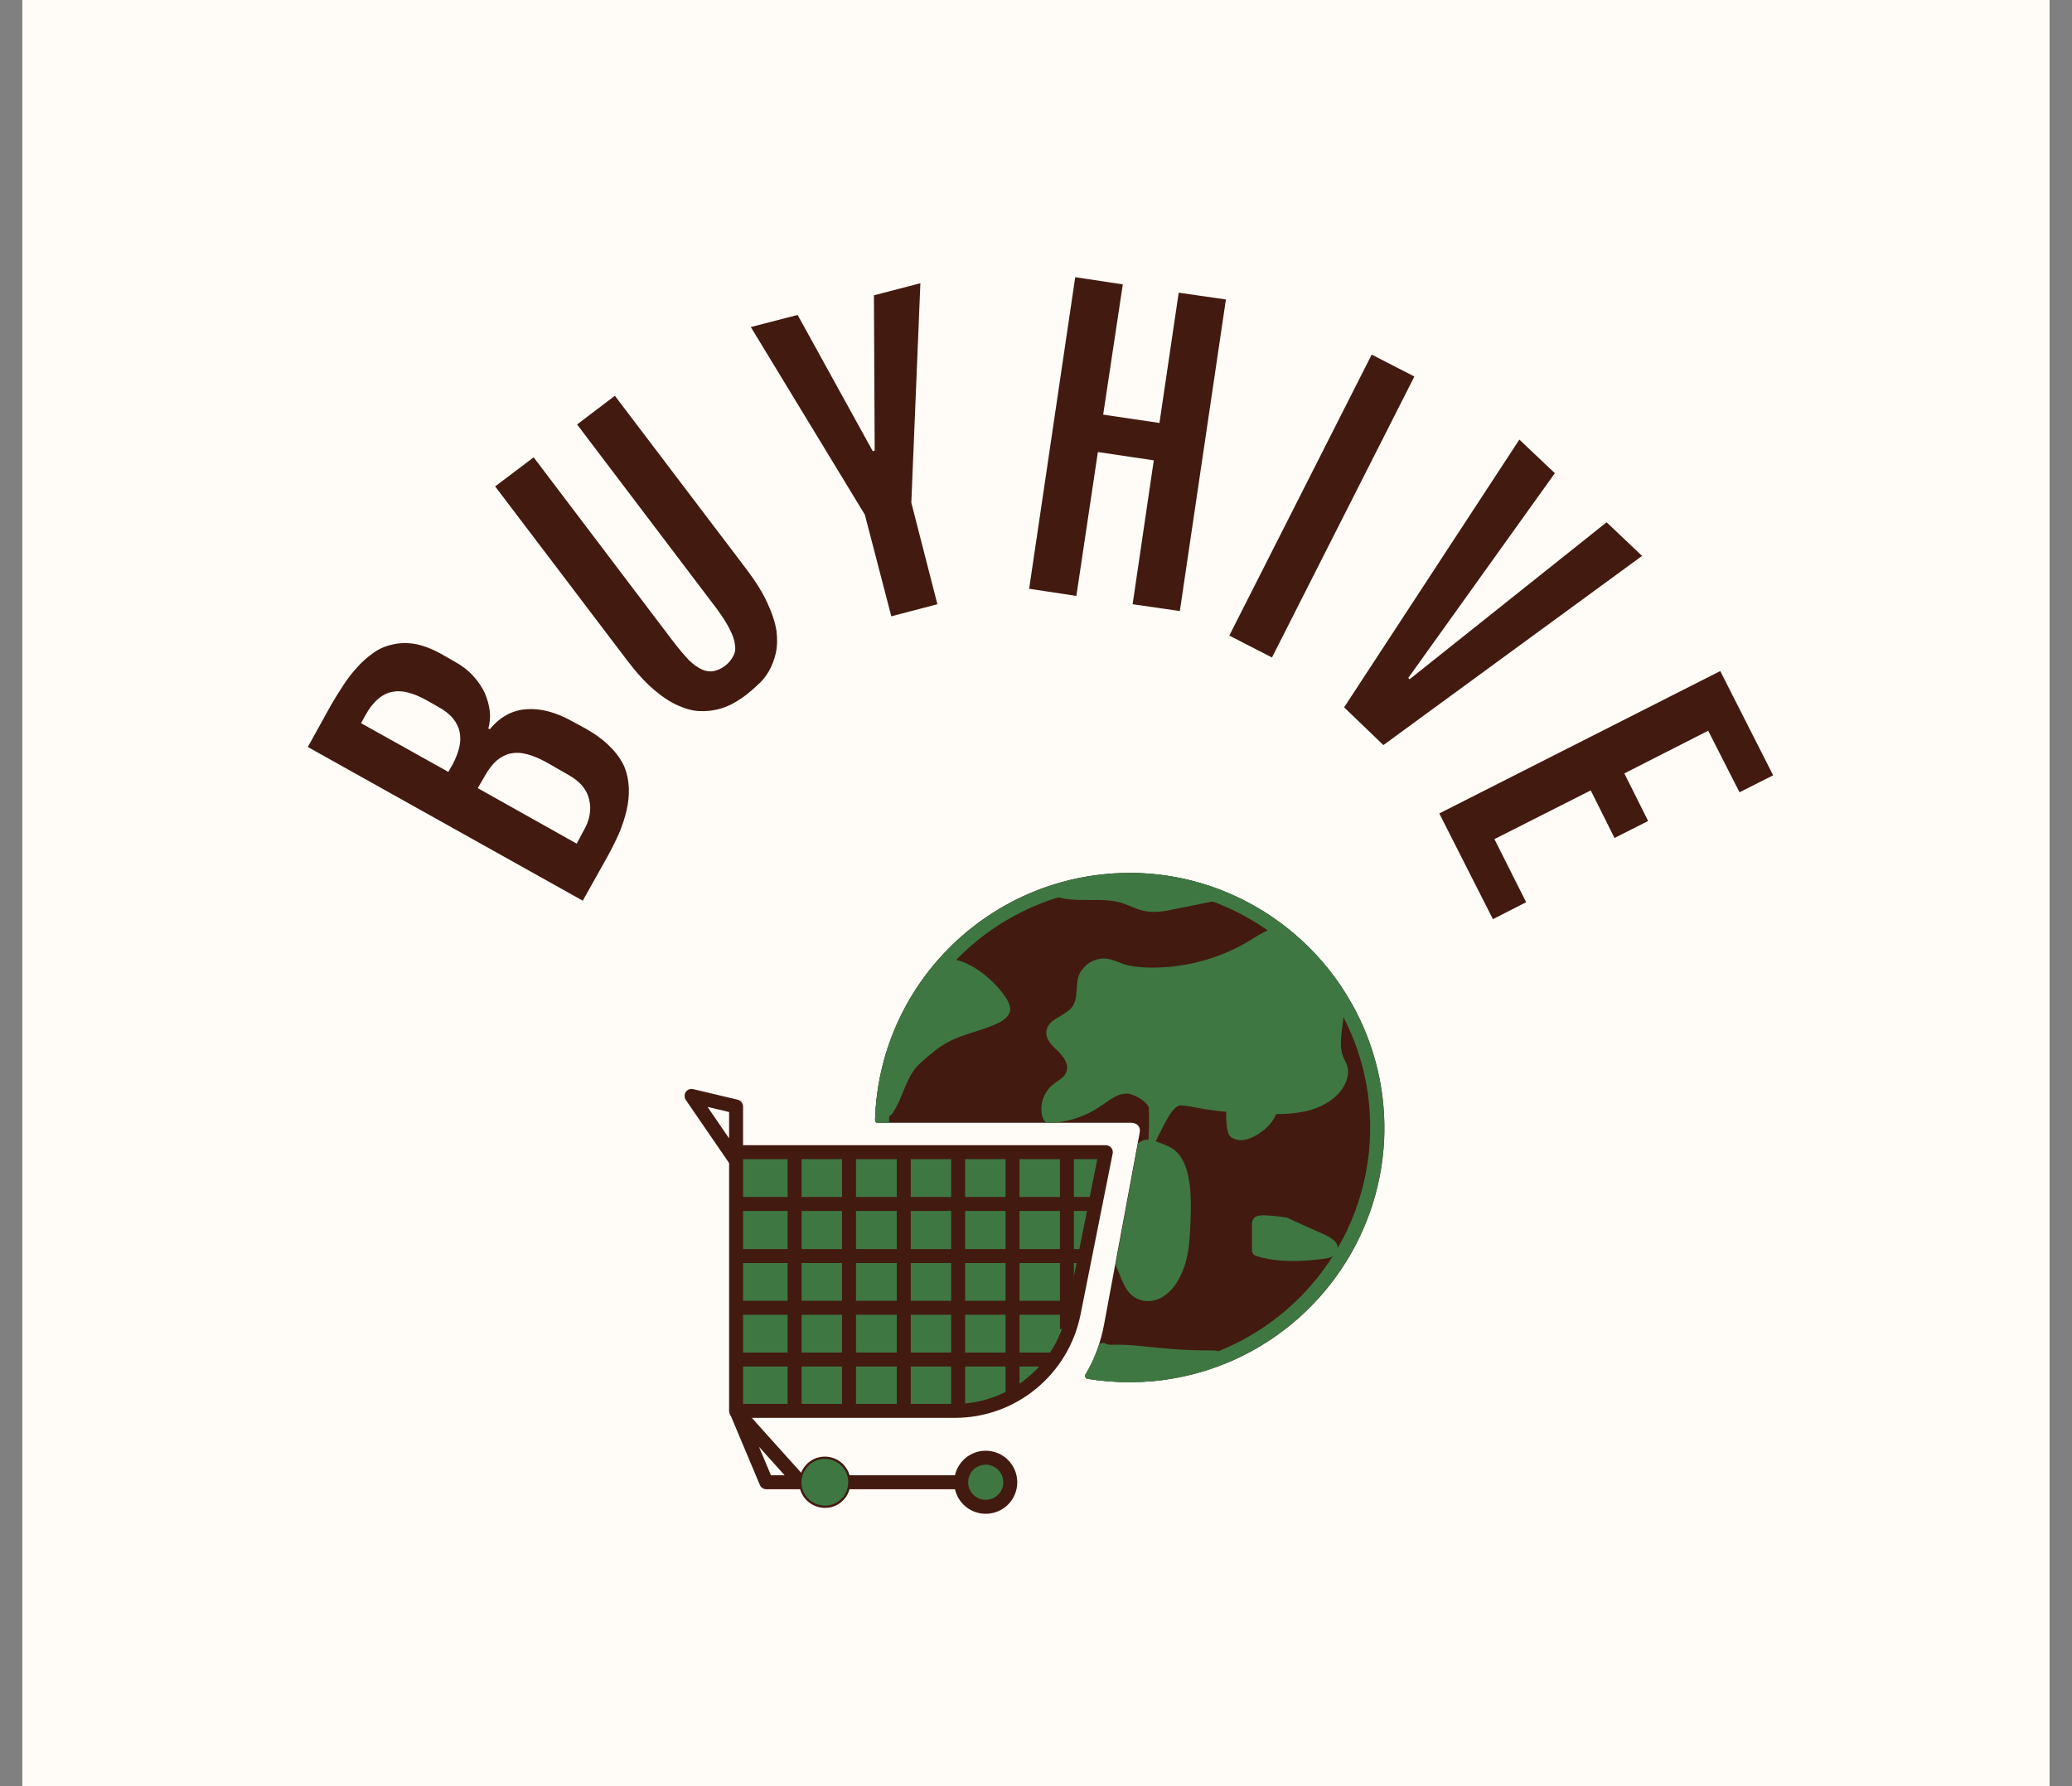 <svg xmlns="http://www.w3.org/2000/svg" version="1.1" xmlns:xlink="http://www.w3.org/1999/xlink" viewBox="0 0 4.647 4.006"><rect x="0" y="0" width="4.647" height="4.006" fill="#808080" stroke="none"/><g transform="matrix(0.847,0,0,0.847,2.32,3.554)"><rect width="5.368" height="5.368" x="-2.68" y="-4.514" fill="#fffcf7"></rect><g transform="matrix(1,0,0,1,0,0)"><path d=" M -1.924 -2.218 L -1.862 -2.33 Q -1.848 -2.354 -1.831 -2.38 Q -1.815 -2.405 -1.795 -2.427 Q -1.776 -2.449 -1.752 -2.466 Q -1.729 -2.483 -1.701 -2.489 Q -1.673 -2.496 -1.641 -2.491 Q -1.608 -2.485 -1.57 -2.464 L -1.535 -2.444 Q -1.506 -2.428 -1.486 -2.406 Q -1.466 -2.384 -1.455 -2.36 Q -1.445 -2.336 -1.442 -2.312 Q -1.44 -2.288 -1.446 -2.267 L -1.442 -2.265 Q -1.402 -2.314 -1.345 -2.318 Q -1.288 -2.322 -1.224 -2.286 L -1.187 -2.266 Q -1.147 -2.243 -1.123 -2.218 Q -1.098 -2.193 -1.086 -2.166 Q -1.075 -2.139 -1.074 -2.109 Q -1.073 -2.08 -1.08 -2.05 Q -1.087 -2.02 -1.1 -1.989 Q -1.114 -1.958 -1.131 -1.927 L -1.196 -1.811 L -1.924 -2.218 M -1.54 -2.173 Q -1.528 -2.196 -1.523 -2.217 Q -1.518 -2.238 -1.522 -2.258 Q -1.526 -2.277 -1.54 -2.294 Q -1.554 -2.311 -1.58 -2.325 L -1.61 -2.342 Q -1.635 -2.356 -1.658 -2.362 Q -1.68 -2.368 -1.7 -2.364 Q -1.721 -2.36 -1.738 -2.345 Q -1.756 -2.33 -1.771 -2.303 L -1.783 -2.281 L -1.552 -2.152 L -1.54 -2.173 M -1.195 -1.994 Q -1.182 -2.016 -1.178 -2.037 Q -1.174 -2.059 -1.179 -2.078 Q -1.183 -2.098 -1.198 -2.116 Q -1.213 -2.133 -1.239 -2.147 L -1.295 -2.179 Q -1.321 -2.193 -1.344 -2.199 Q -1.366 -2.205 -1.386 -2.201 Q -1.406 -2.197 -1.424 -2.182 Q -1.441 -2.167 -1.456 -2.14 L -1.474 -2.109 L -1.212 -1.962 L -1.195 -1.994 M -1.428 -2.908 L -1.326 -2.985 L -0.957 -2.498 Q -0.933 -2.467 -0.915 -2.448 Q -0.896 -2.43 -0.88 -2.423 Q -0.864 -2.416 -0.849 -2.419 Q -0.834 -2.422 -0.819 -2.433 Q -0.805 -2.444 -0.798 -2.458 Q -0.79 -2.471 -0.793 -2.489 Q -0.795 -2.507 -0.807 -2.53 Q -0.819 -2.554 -0.842 -2.585 L -1.211 -3.072 L -1.111 -3.148 L -0.762 -2.688 Q -0.725 -2.639 -0.707 -2.599 Q -0.688 -2.558 -0.683 -2.525 Q -0.679 -2.492 -0.685 -2.466 Q -0.691 -2.44 -0.703 -2.419 Q -0.715 -2.398 -0.732 -2.383 Q -0.748 -2.368 -0.762 -2.357 Q -0.776 -2.346 -0.795 -2.335 Q -0.814 -2.324 -0.837 -2.318 Q -0.86 -2.312 -0.887 -2.313 Q -0.913 -2.314 -0.944 -2.328 Q -0.974 -2.341 -1.008 -2.37 Q -1.042 -2.399 -1.079 -2.448 L -1.428 -2.908 M -0.449 -2.833 L -0.751 -3.33 L -0.627 -3.362 L -0.428 -3.001 L -0.423 -3.003 L -0.425 -3.414 L -0.302 -3.446 L -0.326 -2.865 L -0.257 -2.596 L -0.379 -2.564 L -0.449 -2.833 M 0.108 -3.462 L 0.234 -3.443 L 0.182 -3.098 L 0.331 -3.076 L 0.382 -3.421 L 0.507 -3.403 L 0.385 -2.578 L 0.26 -2.596 L 0.316 -2.977 L 0.168 -2.999 L 0.111 -2.618 L -0.014 -2.637 L 0.108 -3.462 M 0.893 -3.257 L 1.006 -3.199 L 0.629 -2.455 L 0.516 -2.513 L 0.893 -3.257 M 1.284 -3.032 L 1.378 -2.943 L 0.99 -2.401 L 0.993 -2.397 L 1.515 -2.813 L 1.609 -2.724 L 0.924 -2.223 L 0.82 -2.323 L 1.284 -3.032 M 1.816 -2.419 L 1.956 -2.143 L 1.867 -2.098 L 1.784 -2.261 L 1.562 -2.148 L 1.625 -2.022 L 1.536 -1.977 L 1.473 -2.103 L 1.218 -1.974 L 1.302 -1.807 L 1.214 -1.762 L 1.072 -2.042 L 1.816 -2.419" fill="#431a10" fill-rule="nonzero"></path></g><g transform="matrix(1,0,0,1,0,0)"><g transform="matrix(1,0,0,1,0,0)" clip-path="url(#SvgjsClipPath148148)"><g clip-path="url(#SvgjsClipPath14814307962b88-27d7-4a5b-a98e-11c012d02b45)"><path d=" M 0.224 -1.884 C -0.129 -1.869 -0.412 -1.584 -0.422 -1.23 C -0.422 -1.226 -0.419 -1.223 -0.415 -1.223 L 0.256 -1.223 C 0.26 -1.223 0.285 -1.221 0.278 -1.193 L 0.185 -0.692 C 0.176 -0.642 0.159 -0.596 0.135 -0.556 C 0.133 -0.552 0.135 -0.546 0.14 -0.545 C 0.177 -0.539 0.214 -0.536 0.252 -0.536 C 0.614 -0.536 0.909 -0.821 0.926 -1.179 C 0.943 -1.573 0.618 -1.9 0.224 -1.884 Z" fill="#431a10" transform="matrix(1,0,0,1,0,0)" fill-rule="nonzero"></path></g><g clip-path="url(#SvgjsClipPath14814307962b88-27d7-4a5b-a98e-11c012d02b45)"><path d=" M -0.908 -1.294 L -0.79 -1.266 L -0.79 -1.122 Z" fill="none" transform="matrix(1,0,0,1,0,0)" fill-rule="nonzero" stroke-miterlimit="10" stroke-linejoin="round" stroke-linecap="round" stroke-width="0.037" stroke="#431a10"></path></g><g clip-path="url(#SvgjsClipPath14814307962b88-27d7-4a5b-a98e-11c012d02b45)"><path d=" M -0.789 -0.459 L -0.71 -0.271 L -0.62 -0.271 Z" fill="none" transform="matrix(1,0,0,1,0,0)" fill-rule="nonzero" stroke-miterlimit="10" stroke-linejoin="round" stroke-linecap="round" stroke-width="0.037" stroke="#431a10"></path></g><g clip-path="url(#SvgjsClipPath14814307962b88-27d7-4a5b-a98e-11c012d02b45)"><path d=" M -0.79 -0.46 L -0.211 -0.46 C -0.057 -0.46 0.074 -0.569 0.104 -0.719 L 0.189 -1.145 L -0.79 -1.145 L -0.79 -0.46 Z" fill="#3e7742" transform="matrix(1,0,0,1,0,0)" fill-rule="nonzero" stroke-miterlimit="10" stroke-linejoin="round" stroke-linecap="round" stroke-width="0.037" stroke="#431a10"></path></g><g clip-path="url(#SvgjsClipPath14814307962b88-27d7-4a5b-a98e-11c012d02b45)"><path d=" M -0.79 -1.008 L 0.157 -1.008 Z" fill="none" transform="matrix(1,0,0,1,0,0)" fill-rule="nonzero" stroke-miterlimit="10" stroke-linecap="round" stroke-width="0.037" stroke="#431a10"></path></g><g clip-path="url(#SvgjsClipPath14814307962b88-27d7-4a5b-a98e-11c012d02b45)"><path d=" M -0.79 -0.87 L 0.129 -0.87 Z" fill="none" transform="matrix(1,0,0,1,0,0)" fill-rule="nonzero" stroke-miterlimit="10" stroke-linecap="round" stroke-width="0.037" stroke="#431a10"></path></g><g clip-path="url(#SvgjsClipPath14814307962b88-27d7-4a5b-a98e-11c012d02b45)"><path d=" M -0.79 -0.733 L 0.099 -0.733 Z" fill="none" transform="matrix(1,0,0,1,0,0)" fill-rule="nonzero" stroke-miterlimit="10" stroke-linecap="round" stroke-width="0.037" stroke="#431a10"></path></g><g clip-path="url(#SvgjsClipPath14814307962b88-27d7-4a5b-a98e-11c012d02b45)"><path d=" M -0.79 -0.596 L 0.041 -0.596 Z" fill="none" transform="matrix(1,0,0,1,0,0)" fill-rule="nonzero" stroke-miterlimit="10" stroke-linecap="round" stroke-width="0.037" stroke="#431a10"></path></g><g clip-path="url(#SvgjsClipPath14814307962b88-27d7-4a5b-a98e-11c012d02b45)"><path d=" M -0.635 -1.145 L -0.635 -0.46 Z" fill="none" transform="matrix(1,0,0,1,0,0)" fill-rule="nonzero" stroke-miterlimit="10" stroke-linecap="round" stroke-width="0.037" stroke="#431a10"></path></g><g clip-path="url(#SvgjsClipPath14814307962b88-27d7-4a5b-a98e-11c012d02b45)"><path d=" M -0.491 -1.145 L -0.491 -0.46 Z" fill="none" transform="matrix(1,0,0,1,0,0)" fill-rule="nonzero" stroke-miterlimit="10" stroke-linecap="round" stroke-width="0.037" stroke="#431a10"></path></g><g clip-path="url(#SvgjsClipPath14814307962b88-27d7-4a5b-a98e-11c012d02b45)"><path d=" M -0.346 -1.145 L -0.346 -0.46 Z" fill="none" transform="matrix(1,0,0,1,0,0)" fill-rule="nonzero" stroke-miterlimit="10" stroke-linecap="round" stroke-width="0.037" stroke="#431a10"></path></g><g clip-path="url(#SvgjsClipPath14814307962b88-27d7-4a5b-a98e-11c012d02b45)"><path d=" M -0.202 -1.145 L -0.202 -0.46 Z" fill="none" transform="matrix(1,0,0,1,0,0)" fill-rule="nonzero" stroke-miterlimit="10" stroke-linecap="round" stroke-width="0.037" stroke="#431a10"></path></g><g clip-path="url(#SvgjsClipPath14814307962b88-27d7-4a5b-a98e-11c012d02b45)"><path d=" M -0.058 -1.145 L -0.058 -0.499 Z" fill="none" transform="matrix(1,0,0,1,0,0)" fill-rule="nonzero" stroke-miterlimit="10" stroke-linecap="round" stroke-width="0.037" stroke="#431a10"></path></g><g clip-path="url(#SvgjsClipPath14814307962b88-27d7-4a5b-a98e-11c012d02b45)"><path d=" M 0.086 -1.145 L 0.086 -0.677 Z" fill="none" transform="matrix(1,0,0,1,0,0)" fill-rule="nonzero" stroke-miterlimit="10" stroke-linecap="round" stroke-width="0.037" stroke="#431a10"></path></g><g clip-path="url(#SvgjsClipPath14814307962b88-27d7-4a5b-a98e-11c012d02b45)"><path d=" M -0.49 -0.271 L -0.201 -0.271 Z" fill="none" transform="matrix(1,0,0,1,0,0)" fill-rule="nonzero" stroke-miterlimit="10" stroke-linejoin="round" stroke-linecap="round" stroke-width="0.037" stroke="#431a10"></path></g><g clip-path="url(#SvgjsClipPath14814307962b88-27d7-4a5b-a98e-11c012d02b45)"><path d=" M -0.064 -0.271 C -0.064 -0.235 -0.093 -0.206 -0.129 -0.206 C -0.165 -0.206 -0.194 -0.235 -0.194 -0.271 C -0.194 -0.307 -0.165 -0.336 -0.129 -0.336 C -0.093 -0.336 -0.064 -0.307 -0.064 -0.271 Z" fill="#3e7742" transform="matrix(1,0,0,1,0,0)" fill-rule="nonzero" stroke-miterlimit="10" stroke-linejoin="round" stroke-linecap="round" stroke-width="0.037" stroke="#431a10"></path></g><g clip-path="url(#SvgjsClipPath14814307962b88-27d7-4a5b-a98e-11c012d02b45)"><path d=" M -0.544 -0.335 C -0.509 -0.329 -0.485 -0.296 -0.491 -0.261 C -0.496 -0.225 -0.53 -0.201 -0.565 -0.207 C -0.601 -0.213 -0.625 -0.246 -0.619 -0.281 C -0.613 -0.317 -0.58 -0.341 -0.544 -0.335 Z" fill="#3e7742" transform="matrix(1,0,0,1,0,0)" fill-rule="nonzero" stroke-miterlimit="10" stroke-linejoin="round" stroke-linecap="round" stroke-width="0.006" stroke="#431a10"></path></g><g clip-path="url(#SvgjsClipPath14814307962b88-27d7-4a5b-a98e-11c012d02b45)"><path d=" M 0.787 -0.868 C 0.795 -0.873 0.802 -0.88 0.803 -0.889 C 0.805 -0.907 0.786 -0.918 0.77 -0.926 C 0.736 -0.941 0.702 -0.956 0.668 -0.972 C 0.648 -0.975 0.628 -0.977 0.608 -0.978 C 0.598 -0.978 0.586 -0.977 0.58 -0.969 C 0.576 -0.963 0.576 -0.956 0.576 -0.949 C 0.576 -0.929 0.576 -0.909 0.576 -0.889 C 0.576 -0.884 0.576 -0.88 0.579 -0.876 C 0.581 -0.872 0.586 -0.871 0.591 -0.869 C 0.645 -0.853 0.704 -0.855 0.76 -0.862 C 0.769 -0.863 0.779 -0.864 0.787 -0.868 Z" fill="#3e7742" transform="matrix(1,0,0,1,0,0)" fill-rule="nonzero"></path></g><g clip-path="url(#SvgjsClipPath14814307962b88-27d7-4a5b-a98e-11c012d02b45)"><path d=" M 0.661 -1.745 C 0.626 -1.742 0.592 -1.719 0.561 -1.7 C 0.481 -1.654 0.388 -1.631 0.296 -1.634 C 0.275 -1.635 0.255 -1.637 0.236 -1.643 C 0.222 -1.648 0.208 -1.655 0.194 -1.657 C 0.169 -1.661 0.142 -1.65 0.127 -1.629 L 0.127 -1.629 C 0.101 -1.6 0.123 -1.553 0.096 -1.525 C 0.075 -1.504 0.036 -1.496 0.032 -1.467 C 0.028 -1.446 0.045 -1.428 0.061 -1.414 C 0.076 -1.399 0.092 -1.379 0.085 -1.359 C 0.08 -1.342 0.062 -1.335 0.049 -1.324 C 0.024 -1.304 0.013 -1.27 0.021 -1.239 C 0.023 -1.235 0.024 -1.23 0.028 -1.226 C 0.03 -1.225 0.033 -1.223 0.036 -1.223 L 0.056 -1.223 C 0.099 -1.228 0.141 -1.243 0.177 -1.268 C 0.199 -1.283 0.221 -1.302 0.248 -1.3 C 0.26 -1.298 0.272 -1.292 0.283 -1.285 C 0.29 -1.28 0.298 -1.274 0.302 -1.265 C 0.304 -1.26 0.304 -1.214 0.302 -1.178 C 0.292 -1.179 0.282 -1.175 0.274 -1.168 L 0.215 -0.848 C 0.215 -0.847 0.215 -0.846 0.216 -0.845 C 0.216 -0.845 0.216 -0.844 0.216 -0.844 C 0.227 -0.82 0.234 -0.793 0.25 -0.774 C 0.275 -0.745 0.315 -0.744 0.344 -0.765 C 0.374 -0.785 0.393 -0.823 0.403 -0.863 C 0.412 -0.903 0.413 -0.946 0.414 -0.987 C 0.415 -1.047 0.411 -1.115 0.373 -1.149 C 0.363 -1.158 0.348 -1.164 0.321 -1.174 C 0.342 -1.214 0.365 -1.27 0.388 -1.269 C 0.406 -1.268 0.423 -1.264 0.44 -1.261 C 0.462 -1.257 0.485 -1.254 0.508 -1.252 C 0.507 -1.238 0.508 -1.223 0.51 -1.209 C 0.511 -1.203 0.513 -1.196 0.515 -1.191 C 0.519 -1.185 0.524 -1.182 0.53 -1.18 C 0.553 -1.171 0.579 -1.183 0.6 -1.198 C 0.613 -1.207 0.624 -1.218 0.633 -1.232 C 0.636 -1.237 0.638 -1.241 0.64 -1.246 C 0.662 -1.246 0.684 -1.247 0.706 -1.251 C 0.742 -1.257 0.778 -1.272 0.804 -1.299 C 0.823 -1.319 0.836 -1.348 0.828 -1.374 C 0.825 -1.383 0.82 -1.391 0.817 -1.399 C 0.806 -1.428 0.814 -1.46 0.817 -1.491 C 0.821 -1.521 0.819 -1.552 0.813 -1.583 C 0.772 -1.645 0.72 -1.699 0.661 -1.745 Z" fill="#3e7742" transform="matrix(1,0,0,1,0,0)" fill-rule="nonzero"></path></g><g clip-path="url(#SvgjsClipPath14814307962b88-27d7-4a5b-a98e-11c012d02b45)"><path d=" M 0.252 -0.536 C 0.614 -0.536 0.909 -0.821 0.926 -1.179 C 0.943 -1.573 0.618 -1.9 0.224 -1.884 C -0.129 -1.869 -0.412 -1.584 -0.422 -1.23 C -0.422 -1.226 -0.419 -1.223 -0.415 -1.223 L -0.385 -1.223 C -0.382 -1.568 -0.098 -1.848 0.252 -1.848 C 0.603 -1.848 0.889 -1.562 0.889 -1.211 C 0.889 -0.859 0.603 -0.573 0.252 -0.573 C 0.221 -0.573 0.176 -0.576 0.149 -0.581 C 0.145 -0.573 0.14 -0.564 0.135 -0.556 C 0.133 -0.552 0.135 -0.546 0.14 -0.545 C 0.177 -0.539 0.214 -0.536 0.252 -0.536 Z" fill="#3e7742" transform="matrix(1,0,0,1,0,0)" fill-rule="nonzero"></path></g><g clip-path="url(#SvgjsClipPath14814307962b88-27d7-4a5b-a98e-11c012d02b45)"><path d=" M -0.375 -1.249 C -0.345 -1.295 -0.341 -1.347 -0.3 -1.383 C -0.277 -1.403 -0.255 -1.423 -0.228 -1.437 C -0.187 -1.459 -0.14 -1.466 -0.098 -1.486 C -0.082 -1.493 -0.066 -1.505 -0.064 -1.522 C -0.064 -1.532 -0.068 -1.541 -0.073 -1.55 C -0.106 -1.603 -0.182 -1.665 -0.244 -1.657 L -0.256 -1.653 C -0.355 -1.539 -0.417 -1.392 -0.422 -1.23 C -0.422 -1.227 -0.42 -1.224 -0.418 -1.223 C -0.403 -1.231 -0.382 -1.238 -0.375 -1.249 Z" fill="#3e7742" transform="matrix(1,0,0,1,0,0)" fill-rule="nonzero"></path></g><g clip-path="url(#SvgjsClipPath14814307962b88-27d7-4a5b-a98e-11c012d02b45)"><path d=" M 0.054 -1.823 C 0.11 -1.803 0.175 -1.822 0.232 -1.805 C 0.252 -1.798 0.27 -1.788 0.29 -1.784 C 0.317 -1.778 0.346 -1.783 0.373 -1.789 C 0.427 -1.8 0.481 -1.811 0.535 -1.821 C 0.442 -1.865 0.338 -1.888 0.228 -1.884 C 0.218 -1.88 0.208 -1.877 0.198 -1.877 C 0.159 -1.877 0.121 -1.871 0.083 -1.863 C 0.055 -1.855 0.027 -1.846 -0 -1.835 L 0.054 -1.823 Z" fill="#3e7742" transform="matrix(1,0,0,1,0,0)" fill-rule="nonzero"></path></g><g clip-path="url(#SvgjsClipPath14814307962b88-27d7-4a5b-a98e-11c012d02b45)"><path d=" M 0.342 -0.542 C 0.39 -0.553 0.437 -0.566 0.483 -0.583 C 0.503 -0.59 0.498 -0.619 0.477 -0.62 C 0.477 -0.62 0.477 -0.62 0.476 -0.62 C 0.438 -0.62 0.4 -0.621 0.362 -0.624 C 0.308 -0.628 0.255 -0.637 0.201 -0.635 C 0.197 -0.635 0.194 -0.636 0.191 -0.637 C 0.185 -0.641 0.178 -0.641 0.172 -0.637 C 0.162 -0.608 0.15 -0.581 0.135 -0.556 C 0.133 -0.552 0.135 -0.546 0.14 -0.545 C 0.176 -0.539 0.213 -0.536 0.251 -0.536 C 0.282 -0.536 0.312 -0.538 0.342 -0.542 Z" fill="#3e7742" transform="matrix(1,0,0,1,0,0)" fill-rule="nonzero"></path></g></g></g></g><defs><clipPath id="SvgjsClipPath148148"><path d=" M -0.926 -1.884 h 1.852 v 1.697 h -1.852 Z"></path></clipPath><clipPath id="SvgjsClipPath14814307962b88-27d7-4a5b-a98e-11c012d02b45"><path d=" M -0.926 -1.884 L 0.926 -1.884 L 0.926 -0.188 L -0.926 -0.188 Z"></path></clipPath></defs></svg>